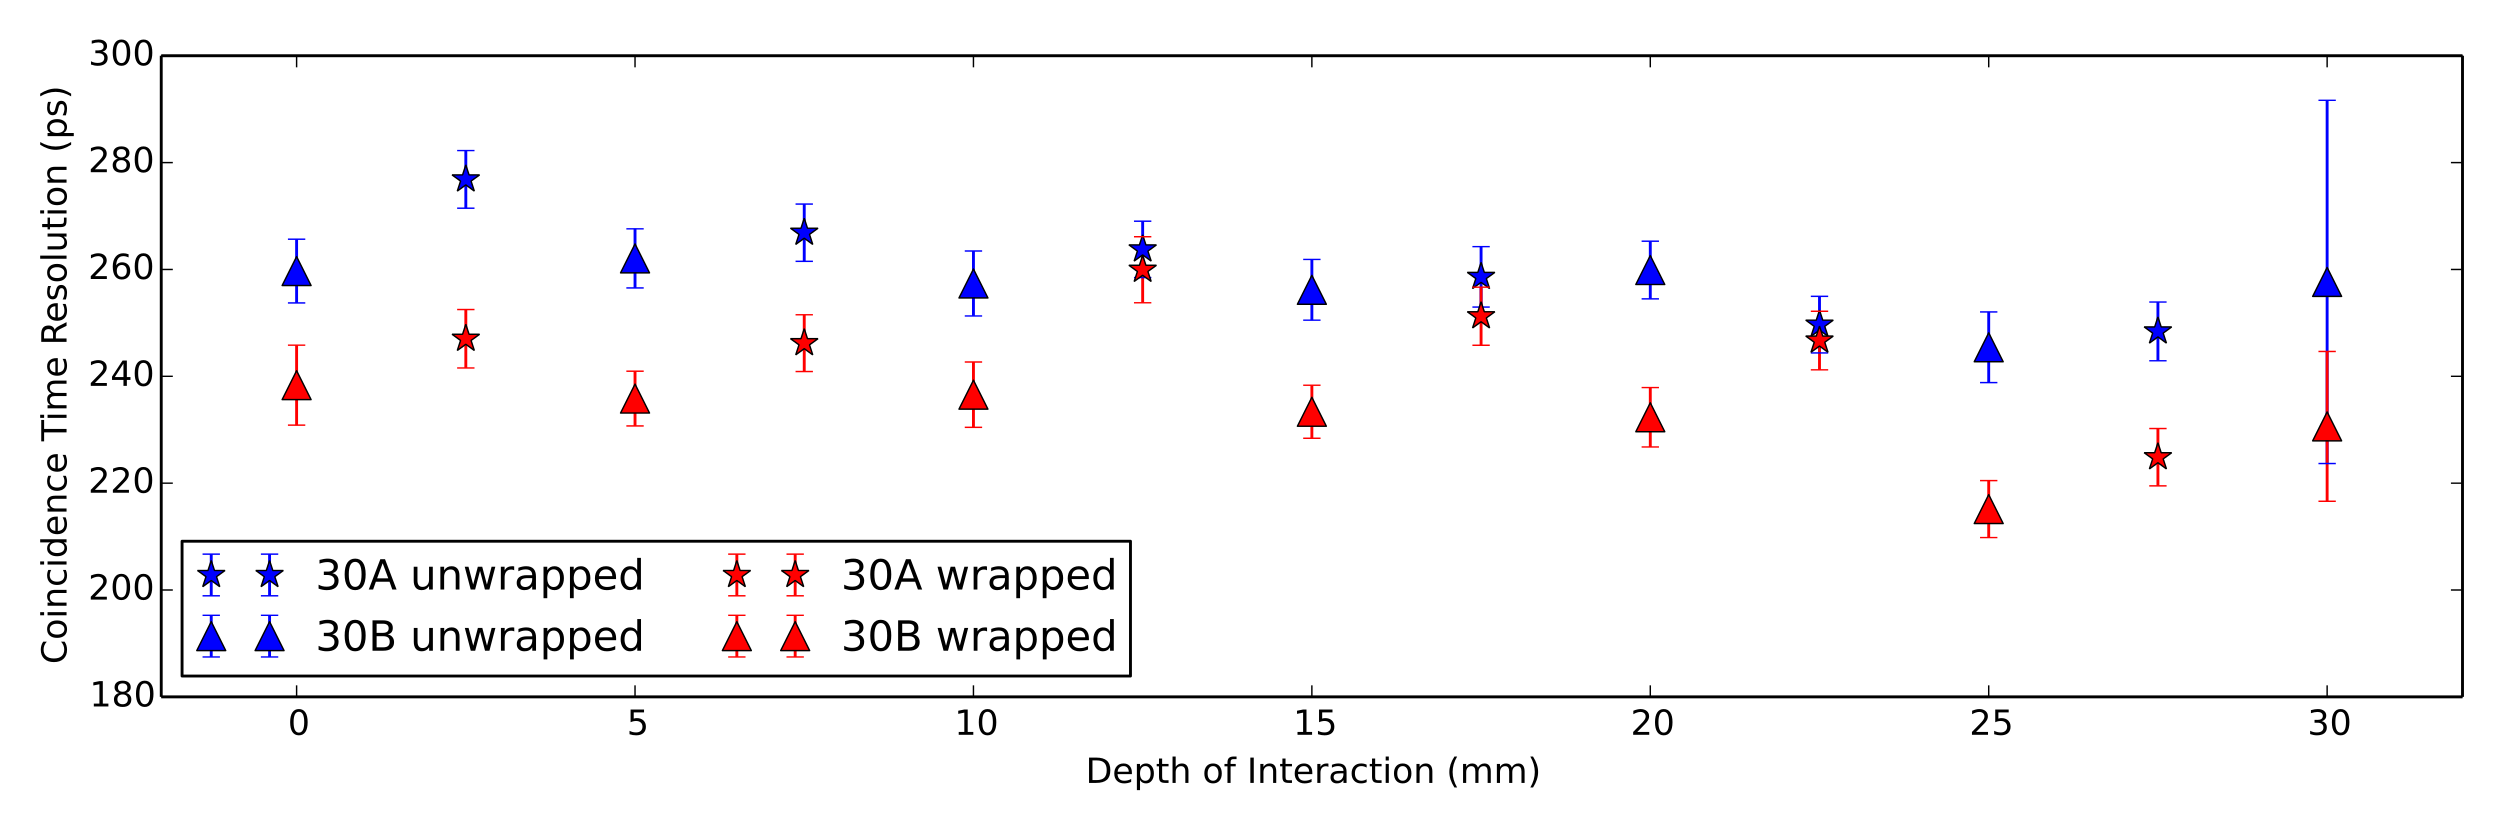 <?xml version="1.0" encoding="utf-8" standalone="no"?>
<!DOCTYPE svg PUBLIC "-//W3C//DTD SVG 1.1//EN"
  "http://www.w3.org/Graphics/SVG/1.1/DTD/svg11.dtd">
<!-- Created with matplotlib (http://matplotlib.org/) -->
<svg height="288pt" version="1.1" viewBox="0 0 864 288" width="864pt" xmlns="http://www.w3.org/2000/svg" xmlns:xlink="http://www.w3.org/1999/xlink">
 <defs>
  <style type="text/css">
*{stroke-linecap:butt;stroke-linejoin:round;}
  </style>
 </defs>
 <g id="figure_1">
  <g id="patch_1">
   <path d="
M0 288
L864 288
L864 0
L0 0
z
" style="fill:#ffffff;"/>
  </g>
  <g id="axes_1">
   <g id="patch_2">
    <path d="
M55.724 240.84
L851.04 240.84
L851.04 19.26
L55.724 19.26
z
" style="fill:#ffffff;"/>
   </g>
   <g id="LineCollection_1">
    <defs>
     <path d="
M277.945 -197.682
L277.945 -217.479" id="C0_0_200eef4241"/>
     <path d="
M745.778 -163.32
L745.778 -183.617" id="C0_1_c9885314f5"/>
     <path d="
M511.861 -181.875
L511.861 -202.765" id="C0_2_a2de6c0382"/>
     <path d="
M394.903 -192.071
L394.903 -211.56" id="C0_3_5656e956c1"/>
     <path d="
M628.819 -166.031
L628.819 -185.585" id="C0_4_35d2f69f99"/>
     <path d="
M160.986 -216.047
L160.986 -235.967" id="C0_5_ef9fb59782"/>
    </defs>
    <g clip-path="url(#pc6df0afb6d)">
     <use style="fill:none;stroke:#0000ff;" x="0.0" xlink:href="#C0_0_200eef4241" y="288.0"/>
    </g>
    <g clip-path="url(#pc6df0afb6d)">
     <use style="fill:none;stroke:#0000ff;" x="0.0" xlink:href="#C0_1_c9885314f5" y="288.0"/>
    </g>
    <g clip-path="url(#pc6df0afb6d)">
     <use style="fill:none;stroke:#0000ff;" x="0.0" xlink:href="#C0_2_a2de6c0382" y="288.0"/>
    </g>
    <g clip-path="url(#pc6df0afb6d)">
     <use style="fill:none;stroke:#0000ff;" x="0.0" xlink:href="#C0_3_5656e956c1" y="288.0"/>
    </g>
    <g clip-path="url(#pc6df0afb6d)">
     <use style="fill:none;stroke:#0000ff;" x="0.0" xlink:href="#C0_4_35d2f69f99" y="288.0"/>
    </g>
    <g clip-path="url(#pc6df0afb6d)">
     <use style="fill:none;stroke:#0000ff;" x="0.0" xlink:href="#C0_5_ef9fb59782" y="288.0"/>
    </g>
   </g>
   <g id="LineCollection_2">
    <defs>
     <path d="
M804.257 -127.8
L804.257 -253.338" id="C1_0_c6ad0c153e"/>
     <path d="
M570.34 -184.712
L570.34 -204.646" id="C1_1_b43718ae2f"/>
     <path d="
M687.298 -155.775
L687.298 -180.192" id="C1_2_3c398b0dd9"/>
     <path d="
M453.382 -177.353
L453.382 -198.34" id="C1_3_06888b94c2"/>
     <path d="
M336.424 -178.805
L336.424 -201.256" id="C1_4_50df4e2223"/>
     <path d="
M219.466 -188.485
L219.466 -208.916" id="C1_5_8adb891a56"/>
     <path d="
M102.507 -183.306
L102.507 -205.34" id="C1_6_addca795f0"/>
    </defs>
    <g clip-path="url(#pc6df0afb6d)">
     <use style="fill:none;stroke:#0000ff;" x="0.0" xlink:href="#C1_0_c6ad0c153e" y="288.0"/>
    </g>
    <g clip-path="url(#pc6df0afb6d)">
     <use style="fill:none;stroke:#0000ff;" x="0.0" xlink:href="#C1_1_b43718ae2f" y="288.0"/>
    </g>
    <g clip-path="url(#pc6df0afb6d)">
     <use style="fill:none;stroke:#0000ff;" x="0.0" xlink:href="#C1_2_3c398b0dd9" y="288.0"/>
    </g>
    <g clip-path="url(#pc6df0afb6d)">
     <use style="fill:none;stroke:#0000ff;" x="0.0" xlink:href="#C1_3_06888b94c2" y="288.0"/>
    </g>
    <g clip-path="url(#pc6df0afb6d)">
     <use style="fill:none;stroke:#0000ff;" x="0.0" xlink:href="#C1_4_50df4e2223" y="288.0"/>
    </g>
    <g clip-path="url(#pc6df0afb6d)">
     <use style="fill:none;stroke:#0000ff;" x="0.0" xlink:href="#C1_5_8adb891a56" y="288.0"/>
    </g>
    <g clip-path="url(#pc6df0afb6d)">
     <use style="fill:none;stroke:#0000ff;" x="0.0" xlink:href="#C1_6_addca795f0" y="288.0"/>
    </g>
   </g>
   <g id="LineCollection_3">
    <defs>
     <path d="
M277.945 -159.596
L277.945 -179.216" id="C2_0_fd080c4e5a"/>
     <path d="
M394.903 -183.361
L394.903 -206.18" id="C2_1_b5266117a2"/>
     <path d="
M511.861 -168.669
L511.861 -188.755" id="C2_2_57d1d52f71"/>
     <path d="
M745.778 -120.088
L745.778 -139.897" id="C2_3_ac3ef42efc"/>
     <path d="
M160.986 -160.831
L160.986 -181.022" id="C2_4_4c19c5c33e"/>
     <path d="
M628.819 -160.189
L628.819 -180.42" id="C2_5_0c73a97f1b"/>
    </defs>
    <g clip-path="url(#pc6df0afb6d)">
     <use style="fill:none;stroke:#ff0000;" x="0.0" xlink:href="#C2_0_fd080c4e5a" y="288.0"/>
    </g>
    <g clip-path="url(#pc6df0afb6d)">
     <use style="fill:none;stroke:#ff0000;" x="0.0" xlink:href="#C2_1_b5266117a2" y="288.0"/>
    </g>
    <g clip-path="url(#pc6df0afb6d)">
     <use style="fill:none;stroke:#ff0000;" x="0.0" xlink:href="#C2_2_57d1d52f71" y="288.0"/>
    </g>
    <g clip-path="url(#pc6df0afb6d)">
     <use style="fill:none;stroke:#ff0000;" x="0.0" xlink:href="#C2_3_ac3ef42efc" y="288.0"/>
    </g>
    <g clip-path="url(#pc6df0afb6d)">
     <use style="fill:none;stroke:#ff0000;" x="0.0" xlink:href="#C2_4_4c19c5c33e" y="288.0"/>
    </g>
    <g clip-path="url(#pc6df0afb6d)">
     <use style="fill:none;stroke:#ff0000;" x="0.0" xlink:href="#C2_5_0c73a97f1b" y="288.0"/>
    </g>
   </g>
   <g id="LineCollection_4">
    <defs>
     <path d="
M453.382 -136.533
L453.382 -154.863" id="C3_0_5f71d18ebd"/>
     <path d="
M219.466 -140.803
L219.466 -159.716" id="C3_1_ed2bf77135"/>
     <path d="
M804.257 -114.756
L804.257 -166.527" id="C3_2_fe6175dc84"/>
     <path d="
M687.298 -102.215
L687.298 -121.904" id="C3_3_259be7250a"/>
     <path d="
M570.34 -133.526
L570.34 -154.06" id="C3_4_ba11597122"/>
     <path d="
M102.507 -141.08
L102.507 -168.707" id="C3_5_e17dd0c08e"/>
     <path d="
M336.424 -140.317
L336.424 -162.89" id="C3_6_89a0a96a06"/>
    </defs>
    <g clip-path="url(#pc6df0afb6d)">
     <use style="fill:none;stroke:#ff0000;" x="0.0" xlink:href="#C3_0_5f71d18ebd" y="288.0"/>
    </g>
    <g clip-path="url(#pc6df0afb6d)">
     <use style="fill:none;stroke:#ff0000;" x="0.0" xlink:href="#C3_1_ed2bf77135" y="288.0"/>
    </g>
    <g clip-path="url(#pc6df0afb6d)">
     <use style="fill:none;stroke:#ff0000;" x="0.0" xlink:href="#C3_2_fe6175dc84" y="288.0"/>
    </g>
    <g clip-path="url(#pc6df0afb6d)">
     <use style="fill:none;stroke:#ff0000;" x="0.0" xlink:href="#C3_3_259be7250a" y="288.0"/>
    </g>
    <g clip-path="url(#pc6df0afb6d)">
     <use style="fill:none;stroke:#ff0000;" x="0.0" xlink:href="#C3_4_ba11597122" y="288.0"/>
    </g>
    <g clip-path="url(#pc6df0afb6d)">
     <use style="fill:none;stroke:#ff0000;" x="0.0" xlink:href="#C3_5_e17dd0c08e" y="288.0"/>
    </g>
    <g clip-path="url(#pc6df0afb6d)">
     <use style="fill:none;stroke:#ff0000;" x="0.0" xlink:href="#C3_6_89a0a96a06" y="288.0"/>
    </g>
   </g>
   <g id="line2d_1">
    <defs>
     <path d="
M3 1.83697e-16
L-3 -1.83697e-16" id="mdde457ef1d" style="stroke:#0000ff;stroke-width:0.5;"/>
    </defs>
    <g clip-path="url(#pc6df0afb6d)">
     <use style="fill:#0000ff;stroke:#0000ff;stroke-width:0.5;" x="277.945" xlink:href="#mdde457ef1d" y="90.318"/>
     <use style="fill:#0000ff;stroke:#0000ff;stroke-width:0.5;" x="745.778" xlink:href="#mdde457ef1d" y="124.68"/>
     <use style="fill:#0000ff;stroke:#0000ff;stroke-width:0.5;" x="511.861" xlink:href="#mdde457ef1d" y="106.125"/>
     <use style="fill:#0000ff;stroke:#0000ff;stroke-width:0.5;" x="394.903" xlink:href="#mdde457ef1d" y="95.929"/>
     <use style="fill:#0000ff;stroke:#0000ff;stroke-width:0.5;" x="628.819" xlink:href="#mdde457ef1d" y="121.969"/>
     <use style="fill:#0000ff;stroke:#0000ff;stroke-width:0.5;" x="160.986" xlink:href="#mdde457ef1d" y="71.953"/>
    </g>
   </g>
   <g id="line2d_2">
    <g clip-path="url(#pc6df0afb6d)">
     <use style="fill:#0000ff;stroke:#0000ff;stroke-width:0.5;" x="277.945" xlink:href="#mdde457ef1d" y="70.521"/>
     <use style="fill:#0000ff;stroke:#0000ff;stroke-width:0.5;" x="745.778" xlink:href="#mdde457ef1d" y="104.383"/>
     <use style="fill:#0000ff;stroke:#0000ff;stroke-width:0.5;" x="511.861" xlink:href="#mdde457ef1d" y="85.235"/>
     <use style="fill:#0000ff;stroke:#0000ff;stroke-width:0.5;" x="394.903" xlink:href="#mdde457ef1d" y="76.44"/>
     <use style="fill:#0000ff;stroke:#0000ff;stroke-width:0.5;" x="628.819" xlink:href="#mdde457ef1d" y="102.415"/>
     <use style="fill:#0000ff;stroke:#0000ff;stroke-width:0.5;" x="160.986" xlink:href="#mdde457ef1d" y="52.033"/>
    </g>
   </g>
   <g id="line2d_3">
    <defs>
     <path d="
M3.06162e-16 -5
L-1.123 -1.545
L-4.755 -1.545
L-1.816 0.59
L-2.939 4.045
L-3.5083e-16 1.91
L2.939 4.045
L1.816 0.59
L4.755 -1.545
L1.123 -1.545
z
" id="m2000094e96" style="stroke:#000000;stroke-linejoin:bevel;stroke-width:0.5;"/>
    </defs>
    <g clip-path="url(#pc6df0afb6d)">
     <use style="fill:#0000ff;stroke:#000000;stroke-linejoin:bevel;stroke-width:0.5;" x="277.945" xlink:href="#m2000094e96" y="80.42"/>
     <use style="fill:#0000ff;stroke:#000000;stroke-linejoin:bevel;stroke-width:0.5;" x="745.778" xlink:href="#m2000094e96" y="114.531"/>
     <use style="fill:#0000ff;stroke:#000000;stroke-linejoin:bevel;stroke-width:0.5;" x="511.861" xlink:href="#m2000094e96" y="95.68"/>
     <use style="fill:#0000ff;stroke:#000000;stroke-linejoin:bevel;stroke-width:0.5;" x="394.903" xlink:href="#m2000094e96" y="86.185"/>
     <use style="fill:#0000ff;stroke:#000000;stroke-linejoin:bevel;stroke-width:0.5;" x="628.819" xlink:href="#m2000094e96" y="112.192"/>
     <use style="fill:#0000ff;stroke:#000000;stroke-linejoin:bevel;stroke-width:0.5;" x="160.986" xlink:href="#m2000094e96" y="61.993"/>
    </g>
   </g>
   <g id="line2d_4">
    <g clip-path="url(#pc6df0afb6d)">
     <use style="fill:#0000ff;stroke:#0000ff;stroke-width:0.5;" x="804.257" xlink:href="#mdde457ef1d" y="160.2"/>
     <use style="fill:#0000ff;stroke:#0000ff;stroke-width:0.5;" x="570.34" xlink:href="#mdde457ef1d" y="103.288"/>
     <use style="fill:#0000ff;stroke:#0000ff;stroke-width:0.5;" x="687.298" xlink:href="#mdde457ef1d" y="132.225"/>
     <use style="fill:#0000ff;stroke:#0000ff;stroke-width:0.5;" x="453.382" xlink:href="#mdde457ef1d" y="110.647"/>
     <use style="fill:#0000ff;stroke:#0000ff;stroke-width:0.5;" x="336.424" xlink:href="#mdde457ef1d" y="109.195"/>
     <use style="fill:#0000ff;stroke:#0000ff;stroke-width:0.5;" x="219.466" xlink:href="#mdde457ef1d" y="99.515"/>
     <use style="fill:#0000ff;stroke:#0000ff;stroke-width:0.5;" x="102.507" xlink:href="#mdde457ef1d" y="104.694"/>
    </g>
   </g>
   <g id="line2d_5">
    <g clip-path="url(#pc6df0afb6d)">
     <use style="fill:#0000ff;stroke:#0000ff;stroke-width:0.5;" x="804.257" xlink:href="#mdde457ef1d" y="34.662"/>
     <use style="fill:#0000ff;stroke:#0000ff;stroke-width:0.5;" x="570.34" xlink:href="#mdde457ef1d" y="83.354"/>
     <use style="fill:#0000ff;stroke:#0000ff;stroke-width:0.5;" x="687.298" xlink:href="#mdde457ef1d" y="107.808"/>
     <use style="fill:#0000ff;stroke:#0000ff;stroke-width:0.5;" x="453.382" xlink:href="#mdde457ef1d" y="89.66"/>
     <use style="fill:#0000ff;stroke:#0000ff;stroke-width:0.5;" x="336.424" xlink:href="#mdde457ef1d" y="86.744"/>
     <use style="fill:#0000ff;stroke:#0000ff;stroke-width:0.5;" x="219.466" xlink:href="#mdde457ef1d" y="79.084"/>
     <use style="fill:#0000ff;stroke:#0000ff;stroke-width:0.5;" x="102.507" xlink:href="#mdde457ef1d" y="82.66"/>
    </g>
   </g>
   <g id="line2d_6">
    <defs>
     <path d="
M0 -5
L-5 5
L5 5
z
" id="m225e1ef6c6" style="stroke:#000000;stroke-linejoin:miter;stroke-width:0.5;"/>
    </defs>
    <g clip-path="url(#pc6df0afb6d)">
     <use style="fill:#0000ff;stroke:#000000;stroke-linejoin:miter;stroke-width:0.5;" x="804.257" xlink:href="#m225e1ef6c6" y="97.431"/>
     <use style="fill:#0000ff;stroke:#000000;stroke-linejoin:miter;stroke-width:0.5;" x="570.34" xlink:href="#m225e1ef6c6" y="93.321"/>
     <use style="fill:#0000ff;stroke:#000000;stroke-linejoin:miter;stroke-width:0.5;" x="687.298" xlink:href="#m225e1ef6c6" y="120.016"/>
     <use style="fill:#0000ff;stroke:#000000;stroke-linejoin:miter;stroke-width:0.5;" x="453.382" xlink:href="#m225e1ef6c6" y="100.153"/>
     <use style="fill:#0000ff;stroke:#000000;stroke-linejoin:miter;stroke-width:0.5;" x="336.424" xlink:href="#m225e1ef6c6" y="97.97"/>
     <use style="fill:#0000ff;stroke:#000000;stroke-linejoin:miter;stroke-width:0.5;" x="219.466" xlink:href="#m225e1ef6c6" y="89.3"/>
     <use style="fill:#0000ff;stroke:#000000;stroke-linejoin:miter;stroke-width:0.5;" x="102.507" xlink:href="#m225e1ef6c6" y="93.677"/>
    </g>
   </g>
   <g id="line2d_7">
    <defs>
     <path d="
M3 1.83697e-16
L-3 -1.83697e-16" id="m12d35e2592" style="stroke:#ff0000;stroke-width:0.5;"/>
    </defs>
    <g clip-path="url(#pc6df0afb6d)">
     <use style="fill:#ff0000;stroke:#ff0000;stroke-width:0.5;" x="277.945" xlink:href="#m12d35e2592" y="128.404"/>
     <use style="fill:#ff0000;stroke:#ff0000;stroke-width:0.5;" x="394.903" xlink:href="#m12d35e2592" y="104.639"/>
     <use style="fill:#ff0000;stroke:#ff0000;stroke-width:0.5;" x="511.861" xlink:href="#m12d35e2592" y="119.331"/>
     <use style="fill:#ff0000;stroke:#ff0000;stroke-width:0.5;" x="745.778" xlink:href="#m12d35e2592" y="167.912"/>
     <use style="fill:#ff0000;stroke:#ff0000;stroke-width:0.5;" x="160.986" xlink:href="#m12d35e2592" y="127.169"/>
     <use style="fill:#ff0000;stroke:#ff0000;stroke-width:0.5;" x="628.819" xlink:href="#m12d35e2592" y="127.811"/>
    </g>
   </g>
   <g id="line2d_8">
    <g clip-path="url(#pc6df0afb6d)">
     <use style="fill:#ff0000;stroke:#ff0000;stroke-width:0.5;" x="277.945" xlink:href="#m12d35e2592" y="108.784"/>
     <use style="fill:#ff0000;stroke:#ff0000;stroke-width:0.5;" x="394.903" xlink:href="#m12d35e2592" y="81.82"/>
     <use style="fill:#ff0000;stroke:#ff0000;stroke-width:0.5;" x="511.861" xlink:href="#m12d35e2592" y="99.245"/>
     <use style="fill:#ff0000;stroke:#ff0000;stroke-width:0.5;" x="745.778" xlink:href="#m12d35e2592" y="148.103"/>
     <use style="fill:#ff0000;stroke:#ff0000;stroke-width:0.5;" x="160.986" xlink:href="#m12d35e2592" y="106.978"/>
     <use style="fill:#ff0000;stroke:#ff0000;stroke-width:0.5;" x="628.819" xlink:href="#m12d35e2592" y="107.58"/>
    </g>
   </g>
   <g id="line2d_9">
    <defs>
     <path d="
M3.06162e-16 -5
L-1.123 -1.545
L-4.755 -1.545
L-1.816 0.59
L-2.939 4.045
L-3.5083e-16 1.91
L2.939 4.045
L1.816 0.59
L4.755 -1.545
L1.123 -1.545
z
" id="m46c0476064" style="stroke:#000000;stroke-linejoin:bevel;stroke-width:0.5;"/>
    </defs>
    <g clip-path="url(#pc6df0afb6d)">
     <use style="fill:#ff0000;stroke:#000000;stroke-linejoin:bevel;stroke-width:0.5;" x="277.945" xlink:href="#m46c0476064" y="118.594"/>
     <use style="fill:#ff0000;stroke:#000000;stroke-linejoin:bevel;stroke-width:0.5;" x="394.903" xlink:href="#m46c0476064" y="93.229"/>
     <use style="fill:#ff0000;stroke:#000000;stroke-linejoin:bevel;stroke-width:0.5;" x="511.861" xlink:href="#m46c0476064" y="109.288"/>
     <use style="fill:#ff0000;stroke:#000000;stroke-linejoin:bevel;stroke-width:0.5;" x="745.778" xlink:href="#m46c0476064" y="158.008"/>
     <use style="fill:#ff0000;stroke:#000000;stroke-linejoin:bevel;stroke-width:0.5;" x="160.986" xlink:href="#m46c0476064" y="117.074"/>
     <use style="fill:#ff0000;stroke:#000000;stroke-linejoin:bevel;stroke-width:0.5;" x="628.819" xlink:href="#m46c0476064" y="117.695"/>
    </g>
   </g>
   <g id="line2d_10">
    <g clip-path="url(#pc6df0afb6d)">
     <use style="fill:#ff0000;stroke:#ff0000;stroke-width:0.5;" x="453.382" xlink:href="#m12d35e2592" y="151.467"/>
     <use style="fill:#ff0000;stroke:#ff0000;stroke-width:0.5;" x="219.466" xlink:href="#m12d35e2592" y="147.197"/>
     <use style="fill:#ff0000;stroke:#ff0000;stroke-width:0.5;" x="804.257" xlink:href="#m12d35e2592" y="173.244"/>
     <use style="fill:#ff0000;stroke:#ff0000;stroke-width:0.5;" x="687.298" xlink:href="#m12d35e2592" y="185.785"/>
     <use style="fill:#ff0000;stroke:#ff0000;stroke-width:0.5;" x="570.34" xlink:href="#m12d35e2592" y="154.474"/>
     <use style="fill:#ff0000;stroke:#ff0000;stroke-width:0.5;" x="102.507" xlink:href="#m12d35e2592" y="146.92"/>
     <use style="fill:#ff0000;stroke:#ff0000;stroke-width:0.5;" x="336.424" xlink:href="#m12d35e2592" y="147.683"/>
    </g>
   </g>
   <g id="line2d_11">
    <g clip-path="url(#pc6df0afb6d)">
     <use style="fill:#ff0000;stroke:#ff0000;stroke-width:0.5;" x="453.382" xlink:href="#m12d35e2592" y="133.137"/>
     <use style="fill:#ff0000;stroke:#ff0000;stroke-width:0.5;" x="219.466" xlink:href="#m12d35e2592" y="128.284"/>
     <use style="fill:#ff0000;stroke:#ff0000;stroke-width:0.5;" x="804.257" xlink:href="#m12d35e2592" y="121.473"/>
     <use style="fill:#ff0000;stroke:#ff0000;stroke-width:0.5;" x="687.298" xlink:href="#m12d35e2592" y="166.096"/>
     <use style="fill:#ff0000;stroke:#ff0000;stroke-width:0.5;" x="570.34" xlink:href="#m12d35e2592" y="133.94"/>
     <use style="fill:#ff0000;stroke:#ff0000;stroke-width:0.5;" x="102.507" xlink:href="#m12d35e2592" y="119.293"/>
     <use style="fill:#ff0000;stroke:#ff0000;stroke-width:0.5;" x="336.424" xlink:href="#m12d35e2592" y="125.11"/>
    </g>
   </g>
   <g id="line2d_12">
    <defs>
     <path d="
M0 -5
L-5 5
L5 5
z
" id="m9dfe19d8d5" style="stroke:#000000;stroke-linejoin:miter;stroke-width:0.5;"/>
    </defs>
    <g clip-path="url(#pc6df0afb6d)">
     <use style="fill:#ff0000;stroke:#000000;stroke-linejoin:miter;stroke-width:0.5;" x="453.382" xlink:href="#m9dfe19d8d5" y="142.302"/>
     <use style="fill:#ff0000;stroke:#000000;stroke-linejoin:miter;stroke-width:0.5;" x="219.466" xlink:href="#m9dfe19d8d5" y="137.741"/>
     <use style="fill:#ff0000;stroke:#000000;stroke-linejoin:miter;stroke-width:0.5;" x="804.257" xlink:href="#m9dfe19d8d5" y="147.358"/>
     <use style="fill:#ff0000;stroke:#000000;stroke-linejoin:miter;stroke-width:0.5;" x="687.298" xlink:href="#m9dfe19d8d5" y="175.94"/>
     <use style="fill:#ff0000;stroke:#000000;stroke-linejoin:miter;stroke-width:0.5;" x="570.34" xlink:href="#m9dfe19d8d5" y="144.207"/>
     <use style="fill:#ff0000;stroke:#000000;stroke-linejoin:miter;stroke-width:0.5;" x="102.507" xlink:href="#m9dfe19d8d5" y="133.107"/>
     <use style="fill:#ff0000;stroke:#000000;stroke-linejoin:miter;stroke-width:0.5;" x="336.424" xlink:href="#m9dfe19d8d5" y="136.396"/>
    </g>
   </g>
   <g id="matplotlib.axis_1">
    <g id="xtick_1">
     <g id="line2d_13">
      <defs>
       <path d="
M0 0
L0 -4" id="m93b0483c22" style="stroke:#000000;stroke-width:0.5;"/>
      </defs>
      <g>
       <use style="stroke:#000000;stroke-width:0.5;" x="102.507" xlink:href="#m93b0483c22" y="240.84"/>
      </g>
     </g>
     <g id="line2d_14">
      <defs>
       <path d="
M0 0
L0 4" id="m741efc42ff" style="stroke:#000000;stroke-width:0.5;"/>
      </defs>
      <g>
       <use style="stroke:#000000;stroke-width:0.5;" x="102.507" xlink:href="#m741efc42ff" y="19.26"/>
      </g>
     </g>
     <g id="text_1">
      <!-- 0 -->
      <defs>
       <path d="
M31.781 66.406
Q24.172 66.406 20.328 58.906
Q16.5 51.422 16.5 36.375
Q16.5 21.391 20.328 13.891
Q24.172 6.391 31.781 6.391
Q39.453 6.391 43.281 13.891
Q47.125 21.391 47.125 36.375
Q47.125 51.422 43.281 58.906
Q39.453 66.406 31.781 66.406
M31.781 74.219
Q44.047 74.219 50.516 64.516
Q56.984 54.828 56.984 36.375
Q56.984 17.969 50.516 8.266
Q44.047 -1.422 31.781 -1.422
Q19.531 -1.422 13.062 8.266
Q6.594 17.969 6.594 36.375
Q6.594 54.828 13.062 64.516
Q19.531 74.219 31.781 74.219" id="DejaVuSans-30"/>
      </defs>
      <g transform="translate(99.484 253.958)scale(0.12 -0.12)">
       <use xlink:href="#DejaVuSans-30"/>
      </g>
     </g>
    </g>
    <g id="xtick_2">
     <g id="line2d_15">
      <g>
       <use style="stroke:#000000;stroke-width:0.5;" x="219.466" xlink:href="#m93b0483c22" y="240.84"/>
      </g>
     </g>
     <g id="line2d_16">
      <g>
       <use style="stroke:#000000;stroke-width:0.5;" x="219.466" xlink:href="#m741efc42ff" y="19.26"/>
      </g>
     </g>
     <g id="text_2">
      <!-- 5 -->
      <defs>
       <path d="
M10.797 72.906
L49.516 72.906
L49.516 64.594
L19.828 64.594
L19.828 46.734
Q21.969 47.469 24.109 47.828
Q26.266 48.188 28.422 48.188
Q40.625 48.188 47.75 41.5
Q54.891 34.812 54.891 23.391
Q54.891 11.625 47.562 5.094
Q40.234 -1.422 26.906 -1.422
Q22.312 -1.422 17.547 -0.641
Q12.797 0.141 7.719 1.703
L7.719 11.625
Q12.109 9.234 16.797 8.062
Q21.484 6.891 26.703 6.891
Q35.156 6.891 40.078 11.328
Q45.016 15.766 45.016 23.391
Q45.016 31 40.078 35.438
Q35.156 39.891 26.703 39.891
Q22.75 39.891 18.812 39.016
Q14.891 38.141 10.797 36.281
z
" id="DejaVuSans-35"/>
      </defs>
      <g transform="translate(216.635 253.958)scale(0.12 -0.12)">
       <use xlink:href="#DejaVuSans-35"/>
      </g>
     </g>
    </g>
    <g id="xtick_3">
     <g id="line2d_17">
      <g>
       <use style="stroke:#000000;stroke-width:0.5;" x="336.424" xlink:href="#m93b0483c22" y="240.84"/>
      </g>
     </g>
     <g id="line2d_18">
      <g>
       <use style="stroke:#000000;stroke-width:0.5;" x="336.424" xlink:href="#m741efc42ff" y="19.26"/>
      </g>
     </g>
     <g id="text_3">
      <!-- 10 -->
      <defs>
       <path d="
M12.406 8.297
L28.516 8.297
L28.516 63.922
L10.984 60.406
L10.984 69.391
L28.422 72.906
L38.281 72.906
L38.281 8.297
L54.391 8.297
L54.391 0
L12.406 0
z
" id="DejaVuSans-31"/>
      </defs>
      <g transform="translate(329.846 253.958)scale(0.12 -0.12)">
       <use xlink:href="#DejaVuSans-31"/>
       <use x="63.623" xlink:href="#DejaVuSans-30"/>
      </g>
     </g>
    </g>
    <g id="xtick_4">
     <g id="line2d_19">
      <g>
       <use style="stroke:#000000;stroke-width:0.5;" x="453.382" xlink:href="#m93b0483c22" y="240.84"/>
      </g>
     </g>
     <g id="line2d_20">
      <g>
       <use style="stroke:#000000;stroke-width:0.5;" x="453.382" xlink:href="#m741efc42ff" y="19.26"/>
      </g>
     </g>
     <g id="text_4">
      <!-- 15 -->
      <g transform="translate(446.93 253.958)scale(0.12 -0.12)">
       <use xlink:href="#DejaVuSans-31"/>
       <use x="63.623" xlink:href="#DejaVuSans-35"/>
      </g>
     </g>
    </g>
    <g id="xtick_5">
     <g id="line2d_21">
      <g>
       <use style="stroke:#000000;stroke-width:0.5;" x="570.34" xlink:href="#m93b0483c22" y="240.84"/>
      </g>
     </g>
     <g id="line2d_22">
      <g>
       <use style="stroke:#000000;stroke-width:0.5;" x="570.34" xlink:href="#m741efc42ff" y="19.26"/>
      </g>
     </g>
     <g id="text_5">
      <!-- 20 -->
      <defs>
       <path d="
M19.188 8.297
L53.609 8.297
L53.609 0
L7.328 0
L7.328 8.297
Q12.938 14.109 22.625 23.891
Q32.328 33.688 34.812 36.531
Q39.547 41.844 41.422 45.531
Q43.312 49.219 43.312 52.781
Q43.312 58.594 39.234 62.25
Q35.156 65.922 28.609 65.922
Q23.969 65.922 18.812 64.312
Q13.672 62.703 7.812 59.422
L7.812 69.391
Q13.766 71.781 18.938 73
Q24.125 74.219 28.422 74.219
Q39.75 74.219 46.484 68.547
Q53.219 62.891 53.219 53.422
Q53.219 48.922 51.531 44.891
Q49.859 40.875 45.406 35.406
Q44.188 33.984 37.641 27.219
Q31.109 20.453 19.188 8.297" id="DejaVuSans-32"/>
      </defs>
      <g transform="translate(563.543 253.958)scale(0.12 -0.12)">
       <use xlink:href="#DejaVuSans-32"/>
       <use x="63.623" xlink:href="#DejaVuSans-30"/>
      </g>
     </g>
    </g>
    <g id="xtick_6">
     <g id="line2d_23">
      <g>
       <use style="stroke:#000000;stroke-width:0.5;" x="687.298" xlink:href="#m93b0483c22" y="240.84"/>
      </g>
     </g>
     <g id="line2d_24">
      <g>
       <use style="stroke:#000000;stroke-width:0.5;" x="687.298" xlink:href="#m741efc42ff" y="19.26"/>
      </g>
     </g>
     <g id="text_6">
      <!-- 25 -->
      <g transform="translate(680.627 253.958)scale(0.12 -0.12)">
       <use xlink:href="#DejaVuSans-32"/>
       <use x="63.623" xlink:href="#DejaVuSans-35"/>
      </g>
     </g>
    </g>
    <g id="xtick_7">
     <g id="line2d_25">
      <g>
       <use style="stroke:#000000;stroke-width:0.5;" x="804.257" xlink:href="#m93b0483c22" y="240.84"/>
      </g>
     </g>
     <g id="line2d_26">
      <g>
       <use style="stroke:#000000;stroke-width:0.5;" x="804.257" xlink:href="#m741efc42ff" y="19.26"/>
      </g>
     </g>
     <g id="text_7">
      <!-- 30 -->
      <defs>
       <path d="
M40.578 39.312
Q47.656 37.797 51.625 33
Q55.609 28.219 55.609 21.188
Q55.609 10.406 48.188 4.484
Q40.766 -1.422 27.094 -1.422
Q22.516 -1.422 17.656 -0.516
Q12.797 0.391 7.625 2.203
L7.625 11.719
Q11.719 9.328 16.594 8.109
Q21.484 6.891 26.812 6.891
Q36.078 6.891 40.938 10.547
Q45.797 14.203 45.797 21.188
Q45.797 27.641 41.281 31.266
Q36.766 34.906 28.719 34.906
L20.219 34.906
L20.219 43.016
L29.109 43.016
Q36.375 43.016 40.234 45.922
Q44.094 48.828 44.094 54.297
Q44.094 59.906 40.109 62.906
Q36.141 65.922 28.719 65.922
Q24.656 65.922 20.016 65.031
Q15.375 64.156 9.812 62.312
L9.812 71.094
Q15.438 72.656 20.344 73.438
Q25.25 74.219 29.594 74.219
Q40.828 74.219 47.359 69.109
Q53.906 64.016 53.906 55.328
Q53.906 49.266 50.438 45.094
Q46.969 40.922 40.578 39.312" id="DejaVuSans-33"/>
      </defs>
      <g transform="translate(797.478 253.958)scale(0.12 -0.12)">
       <use xlink:href="#DejaVuSans-33"/>
       <use x="63.623" xlink:href="#DejaVuSans-30"/>
      </g>
     </g>
    </g>
    <g id="text_8">
     <!-- Depth of Interaction (mm) -->
     <defs>
      <path d="
M8.016 75.875
L15.828 75.875
Q23.141 64.359 26.781 53.312
Q30.422 42.281 30.422 31.391
Q30.422 20.453 26.781 9.375
Q23.141 -1.703 15.828 -13.188
L8.016 -13.188
Q14.5 -2 17.703 9.062
Q20.906 20.125 20.906 31.391
Q20.906 42.672 17.703 53.656
Q14.5 64.656 8.016 75.875" id="DejaVuSans-29"/>
      <path d="
M30.609 48.391
Q23.391 48.391 19.188 42.75
Q14.984 37.109 14.984 27.297
Q14.984 17.484 19.156 11.844
Q23.344 6.203 30.609 6.203
Q37.797 6.203 41.984 11.859
Q46.188 17.531 46.188 27.297
Q46.188 37.016 41.984 42.703
Q37.797 48.391 30.609 48.391
M30.609 56
Q42.328 56 49.016 48.375
Q55.719 40.766 55.719 27.297
Q55.719 13.875 49.016 6.219
Q42.328 -1.422 30.609 -1.422
Q18.844 -1.422 12.172 6.219
Q5.516 13.875 5.516 27.297
Q5.516 40.766 12.172 48.375
Q18.844 56 30.609 56" id="DejaVuSans-6f"/>
      <path d="
M52 44.188
Q55.375 50.25 60.062 53.125
Q64.75 56 71.094 56
Q79.641 56 84.281 50.016
Q88.922 44.047 88.922 33.016
L88.922 0
L79.891 0
L79.891 32.719
Q79.891 40.578 77.094 44.375
Q74.312 48.188 68.609 48.188
Q61.625 48.188 57.562 43.547
Q53.516 38.922 53.516 30.906
L53.516 0
L44.484 0
L44.484 32.719
Q44.484 40.625 41.703 44.406
Q38.922 48.188 33.109 48.188
Q26.219 48.188 22.156 43.531
Q18.109 38.875 18.109 30.906
L18.109 0
L9.078 0
L9.078 54.688
L18.109 54.688
L18.109 46.188
Q21.188 51.219 25.484 53.609
Q29.781 56 35.688 56
Q41.656 56 45.828 52.969
Q50 49.953 52 44.188" id="DejaVuSans-6d"/>
      <path d="
M54.891 33.016
L54.891 0
L45.906 0
L45.906 32.719
Q45.906 40.484 42.875 44.328
Q39.844 48.188 33.797 48.188
Q26.516 48.188 22.312 43.547
Q18.109 38.922 18.109 30.906
L18.109 0
L9.078 0
L9.078 54.688
L18.109 54.688
L18.109 46.188
Q21.344 51.125 25.703 53.562
Q30.078 56 35.797 56
Q45.219 56 50.047 50.172
Q54.891 44.344 54.891 33.016" id="DejaVuSans-6e"/>
      <path d="
M34.281 27.484
Q23.391 27.484 19.188 25
Q14.984 22.516 14.984 16.5
Q14.984 11.719 18.141 8.906
Q21.297 6.109 26.703 6.109
Q34.188 6.109 38.703 11.406
Q43.219 16.703 43.219 25.484
L43.219 27.484
z

M52.203 31.203
L52.203 0
L43.219 0
L43.219 8.297
Q40.141 3.328 35.547 0.953
Q30.953 -1.422 24.312 -1.422
Q15.922 -1.422 10.953 3.297
Q6 8.016 6 15.922
Q6 25.141 12.172 29.828
Q18.359 34.516 30.609 34.516
L43.219 34.516
L43.219 35.406
Q43.219 41.609 39.141 45
Q35.062 48.391 27.688 48.391
Q23 48.391 18.547 47.266
Q14.109 46.141 10.016 43.891
L10.016 52.203
Q14.938 54.109 19.578 55.047
Q24.219 56 28.609 56
Q40.484 56 46.344 49.844
Q52.203 43.703 52.203 31.203" id="DejaVuSans-61"/>
      <path d="
M9.812 72.906
L19.672 72.906
L19.672 0
L9.812 0
z
" id="DejaVuSans-49"/>
      <path d="
M19.672 64.797
L19.672 8.109
L31.594 8.109
Q46.688 8.109 53.688 14.938
Q60.688 21.781 60.688 36.531
Q60.688 51.172 53.688 57.984
Q46.688 64.797 31.594 64.797
z

M9.812 72.906
L30.078 72.906
Q51.266 72.906 61.172 64.094
Q71.094 55.281 71.094 36.531
Q71.094 17.672 61.125 8.828
Q51.172 0 30.078 0
L9.812 0
z
" id="DejaVuSans-44"/>
      <path d="
M48.781 52.594
L48.781 44.188
Q44.969 46.297 41.141 47.344
Q37.312 48.391 33.406 48.391
Q24.656 48.391 19.812 42.844
Q14.984 37.312 14.984 27.297
Q14.984 17.281 19.812 11.734
Q24.656 6.203 33.406 6.203
Q37.312 6.203 41.141 7.25
Q44.969 8.297 48.781 10.406
L48.781 2.094
Q45.016 0.344 40.984 -0.531
Q36.969 -1.422 32.422 -1.422
Q20.062 -1.422 12.781 6.344
Q5.516 14.109 5.516 27.297
Q5.516 40.672 12.859 48.328
Q20.219 56 33.016 56
Q37.156 56 41.109 55.141
Q45.062 54.297 48.781 52.594" id="DejaVuSans-63"/>
      <path id="DejaVuSans-20"/>
      <path d="
M54.891 33.016
L54.891 0
L45.906 0
L45.906 32.719
Q45.906 40.484 42.875 44.328
Q39.844 48.188 33.797 48.188
Q26.516 48.188 22.312 43.547
Q18.109 38.922 18.109 30.906
L18.109 0
L9.078 0
L9.078 75.984
L18.109 75.984
L18.109 46.188
Q21.344 51.125 25.703 53.562
Q30.078 56 35.797 56
Q45.219 56 50.047 50.172
Q54.891 44.344 54.891 33.016" id="DejaVuSans-68"/>
      <path d="
M9.422 54.688
L18.406 54.688
L18.406 0
L9.422 0
z

M9.422 75.984
L18.406 75.984
L18.406 64.594
L9.422 64.594
z
" id="DejaVuSans-69"/>
      <path d="
M37.109 75.984
L37.109 68.5
L28.516 68.5
Q23.688 68.5 21.797 66.547
Q19.922 64.594 19.922 59.516
L19.922 54.688
L34.719 54.688
L34.719 47.703
L19.922 47.703
L19.922 0
L10.891 0
L10.891 47.703
L2.297 47.703
L2.297 54.688
L10.891 54.688
L10.891 58.5
Q10.891 67.625 15.141 71.797
Q19.391 75.984 28.609 75.984
z
" id="DejaVuSans-66"/>
      <path d="
M18.312 70.219
L18.312 54.688
L36.812 54.688
L36.812 47.703
L18.312 47.703
L18.312 18.016
Q18.312 11.328 20.141 9.422
Q21.969 7.516 27.594 7.516
L36.812 7.516
L36.812 0
L27.594 0
Q17.188 0 13.234 3.875
Q9.281 7.766 9.281 18.016
L9.281 47.703
L2.688 47.703
L2.688 54.688
L9.281 54.688
L9.281 70.219
z
" id="DejaVuSans-74"/>
      <path d="
M31 75.875
Q24.469 64.656 21.281 53.656
Q18.109 42.672 18.109 31.391
Q18.109 20.125 21.312 9.062
Q24.516 -2 31 -13.188
L23.188 -13.188
Q15.875 -1.703 12.234 9.375
Q8.594 20.453 8.594 31.391
Q8.594 42.281 12.203 53.312
Q15.828 64.359 23.188 75.875
z
" id="DejaVuSans-28"/>
      <path d="
M56.203 29.594
L56.203 25.203
L14.891 25.203
Q15.484 15.922 20.484 11.062
Q25.484 6.203 34.422 6.203
Q39.594 6.203 44.453 7.469
Q49.312 8.734 54.109 11.281
L54.109 2.781
Q49.266 0.734 44.188 -0.344
Q39.109 -1.422 33.891 -1.422
Q20.797 -1.422 13.156 6.188
Q5.516 13.812 5.516 26.812
Q5.516 40.234 12.766 48.109
Q20.016 56 32.328 56
Q43.359 56 49.781 48.891
Q56.203 41.797 56.203 29.594
M47.219 32.234
Q47.125 39.594 43.094 43.984
Q39.062 48.391 32.422 48.391
Q24.906 48.391 20.391 44.141
Q15.875 39.891 15.188 32.172
z
" id="DejaVuSans-65"/>
      <path d="
M18.109 8.203
L18.109 -20.797
L9.078 -20.797
L9.078 54.688
L18.109 54.688
L18.109 46.391
Q20.953 51.266 25.266 53.625
Q29.594 56 35.594 56
Q45.562 56 51.781 48.094
Q58.016 40.188 58.016 27.297
Q58.016 14.406 51.781 6.484
Q45.562 -1.422 35.594 -1.422
Q29.594 -1.422 25.266 0.953
Q20.953 3.328 18.109 8.203
M48.688 27.297
Q48.688 37.203 44.609 42.844
Q40.531 48.484 33.406 48.484
Q26.266 48.484 22.188 42.844
Q18.109 37.203 18.109 27.297
Q18.109 17.391 22.188 11.75
Q26.266 6.109 33.406 6.109
Q40.531 6.109 44.609 11.75
Q48.688 17.391 48.688 27.297" id="DejaVuSans-70"/>
      <path d="
M41.109 46.297
Q39.594 47.172 37.812 47.578
Q36.031 48 33.891 48
Q26.266 48 22.188 43.047
Q18.109 38.094 18.109 28.812
L18.109 0
L9.078 0
L9.078 54.688
L18.109 54.688
L18.109 46.188
Q20.953 51.172 25.484 53.578
Q30.031 56 36.531 56
Q37.453 56 38.578 55.875
Q39.703 55.766 41.062 55.516
z
" id="DejaVuSans-72"/>
     </defs>
     <g transform="translate(375.195 270.572)scale(0.12 -0.12)">
      <use xlink:href="#DejaVuSans-44"/>
      <use x="77.002" xlink:href="#DejaVuSans-65"/>
      <use x="138.525" xlink:href="#DejaVuSans-70"/>
      <use x="202.002" xlink:href="#DejaVuSans-74"/>
      <use x="241.211" xlink:href="#DejaVuSans-68"/>
      <use x="304.59" xlink:href="#DejaVuSans-20"/>
      <use x="336.377" xlink:href="#DejaVuSans-6f"/>
      <use x="397.559" xlink:href="#DejaVuSans-66"/>
      <use x="432.764" xlink:href="#DejaVuSans-20"/>
      <use x="464.551" xlink:href="#DejaVuSans-49"/>
      <use x="494.043" xlink:href="#DejaVuSans-6e"/>
      <use x="557.422" xlink:href="#DejaVuSans-74"/>
      <use x="596.631" xlink:href="#DejaVuSans-65"/>
      <use x="658.154" xlink:href="#DejaVuSans-72"/>
      <use x="699.268" xlink:href="#DejaVuSans-61"/>
      <use x="760.547" xlink:href="#DejaVuSans-63"/>
      <use x="815.527" xlink:href="#DejaVuSans-74"/>
      <use x="854.736" xlink:href="#DejaVuSans-69"/>
      <use x="882.52" xlink:href="#DejaVuSans-6f"/>
      <use x="943.701" xlink:href="#DejaVuSans-6e"/>
      <use x="1007.08" xlink:href="#DejaVuSans-20"/>
      <use x="1038.867" xlink:href="#DejaVuSans-28"/>
      <use x="1077.881" xlink:href="#DejaVuSans-6d"/>
      <use x="1175.293" xlink:href="#DejaVuSans-6d"/>
      <use x="1272.705" xlink:href="#DejaVuSans-29"/>
     </g>
    </g>
   </g>
   <g id="matplotlib.axis_2">
    <g id="ytick_1">
     <g id="line2d_27">
      <defs>
       <path d="
M0 0
L4 0" id="m728421d6d4" style="stroke:#000000;stroke-width:0.5;"/>
      </defs>
      <g>
       <use style="stroke:#000000;stroke-width:0.5;" x="55.724" xlink:href="#m728421d6d4" y="240.84"/>
      </g>
     </g>
     <g id="line2d_28">
      <defs>
       <path d="
M0 0
L-4 0" id="mcb0005524f" style="stroke:#000000;stroke-width:0.5;"/>
      </defs>
      <g>
       <use style="stroke:#000000;stroke-width:0.5;" x="851.04" xlink:href="#mcb0005524f" y="240.84"/>
      </g>
     </g>
     <g id="text_9">
      <!-- 180 -->
      <defs>
       <path d="
M31.781 34.625
Q24.75 34.625 20.719 30.859
Q16.703 27.094 16.703 20.516
Q16.703 13.922 20.719 10.156
Q24.75 6.391 31.781 6.391
Q38.812 6.391 42.859 10.172
Q46.922 13.969 46.922 20.516
Q46.922 27.094 42.891 30.859
Q38.875 34.625 31.781 34.625
M21.922 38.812
Q15.578 40.375 12.031 44.719
Q8.5 49.078 8.5 55.328
Q8.5 64.062 14.719 69.141
Q20.953 74.219 31.781 74.219
Q42.672 74.219 48.875 69.141
Q55.078 64.062 55.078 55.328
Q55.078 49.078 51.531 44.719
Q48 40.375 41.703 38.812
Q48.828 37.156 52.797 32.312
Q56.781 27.484 56.781 20.516
Q56.781 9.906 50.312 4.234
Q43.844 -1.422 31.781 -1.422
Q19.734 -1.422 13.25 4.234
Q6.781 9.906 6.781 20.516
Q6.781 27.484 10.781 32.312
Q14.797 37.156 21.922 38.812
M18.312 54.391
Q18.312 48.734 21.844 45.562
Q25.391 42.391 31.781 42.391
Q38.141 42.391 41.719 45.562
Q45.312 48.734 45.312 54.391
Q45.312 60.062 41.719 63.234
Q38.141 66.406 31.781 66.406
Q25.391 66.406 21.844 63.234
Q18.312 60.062 18.312 54.391" id="DejaVuSans-38"/>
      </defs>
      <g transform="translate(30.934 244.151)scale(0.12 -0.12)">
       <use xlink:href="#DejaVuSans-31"/>
       <use x="63.623" xlink:href="#DejaVuSans-38"/>
       <use x="127.246" xlink:href="#DejaVuSans-30"/>
      </g>
     </g>
    </g>
    <g id="ytick_2">
     <g id="line2d_29">
      <g>
       <use style="stroke:#000000;stroke-width:0.5;" x="55.724" xlink:href="#m728421d6d4" y="203.91"/>
      </g>
     </g>
     <g id="line2d_30">
      <g>
       <use style="stroke:#000000;stroke-width:0.5;" x="851.04" xlink:href="#mcb0005524f" y="203.91"/>
      </g>
     </g>
     <g id="text_10">
      <!-- 200 -->
      <g transform="translate(30.495 207.221)scale(0.12 -0.12)">
       <use xlink:href="#DejaVuSans-32"/>
       <use x="63.623" xlink:href="#DejaVuSans-30"/>
       <use x="127.246" xlink:href="#DejaVuSans-30"/>
      </g>
     </g>
    </g>
    <g id="ytick_3">
     <g id="line2d_31">
      <g>
       <use style="stroke:#000000;stroke-width:0.5;" x="55.724" xlink:href="#m728421d6d4" y="166.98"/>
      </g>
     </g>
     <g id="line2d_32">
      <g>
       <use style="stroke:#000000;stroke-width:0.5;" x="851.04" xlink:href="#mcb0005524f" y="166.98"/>
      </g>
     </g>
     <g id="text_11">
      <!-- 220 -->
      <g transform="translate(30.495 170.291)scale(0.12 -0.12)">
       <use xlink:href="#DejaVuSans-32"/>
       <use x="63.623" xlink:href="#DejaVuSans-32"/>
       <use x="127.246" xlink:href="#DejaVuSans-30"/>
      </g>
     </g>
    </g>
    <g id="ytick_4">
     <g id="line2d_33">
      <g>
       <use style="stroke:#000000;stroke-width:0.5;" x="55.724" xlink:href="#m728421d6d4" y="130.05"/>
      </g>
     </g>
     <g id="line2d_34">
      <g>
       <use style="stroke:#000000;stroke-width:0.5;" x="851.04" xlink:href="#mcb0005524f" y="130.05"/>
      </g>
     </g>
     <g id="text_12">
      <!-- 240 -->
      <defs>
       <path d="
M37.797 64.312
L12.891 25.391
L37.797 25.391
z

M35.203 72.906
L47.609 72.906
L47.609 25.391
L58.016 25.391
L58.016 17.188
L47.609 17.188
L47.609 0
L37.797 0
L37.797 17.188
L4.891 17.188
L4.891 26.703
z
" id="DejaVuSans-34"/>
      </defs>
      <g transform="translate(30.495 133.361)scale(0.12 -0.12)">
       <use xlink:href="#DejaVuSans-32"/>
       <use x="63.623" xlink:href="#DejaVuSans-34"/>
       <use x="127.246" xlink:href="#DejaVuSans-30"/>
      </g>
     </g>
    </g>
    <g id="ytick_5">
     <g id="line2d_35">
      <g>
       <use style="stroke:#000000;stroke-width:0.5;" x="55.724" xlink:href="#m728421d6d4" y="93.12"/>
      </g>
     </g>
     <g id="line2d_36">
      <g>
       <use style="stroke:#000000;stroke-width:0.5;" x="851.04" xlink:href="#mcb0005524f" y="93.12"/>
      </g>
     </g>
     <g id="text_13">
      <!-- 260 -->
      <defs>
       <path d="
M33.016 40.375
Q26.375 40.375 22.484 35.828
Q18.609 31.297 18.609 23.391
Q18.609 15.531 22.484 10.953
Q26.375 6.391 33.016 6.391
Q39.656 6.391 43.531 10.953
Q47.406 15.531 47.406 23.391
Q47.406 31.297 43.531 35.828
Q39.656 40.375 33.016 40.375
M52.594 71.297
L52.594 62.312
Q48.875 64.062 45.094 64.984
Q41.312 65.922 37.594 65.922
Q27.828 65.922 22.672 59.328
Q17.531 52.734 16.797 39.406
Q19.672 43.656 24.016 45.922
Q28.375 48.188 33.594 48.188
Q44.578 48.188 50.953 41.516
Q57.328 34.859 57.328 23.391
Q57.328 12.156 50.688 5.359
Q44.047 -1.422 33.016 -1.422
Q20.359 -1.422 13.672 8.266
Q6.984 17.969 6.984 36.375
Q6.984 53.656 15.188 63.938
Q23.391 74.219 37.203 74.219
Q40.922 74.219 44.703 73.484
Q48.484 72.75 52.594 71.297" id="DejaVuSans-36"/>
      </defs>
      <g transform="translate(30.495 96.431)scale(0.12 -0.12)">
       <use xlink:href="#DejaVuSans-32"/>
       <use x="63.623" xlink:href="#DejaVuSans-36"/>
       <use x="127.246" xlink:href="#DejaVuSans-30"/>
      </g>
     </g>
    </g>
    <g id="ytick_6">
     <g id="line2d_37">
      <g>
       <use style="stroke:#000000;stroke-width:0.5;" x="55.724" xlink:href="#m728421d6d4" y="56.19"/>
      </g>
     </g>
     <g id="line2d_38">
      <g>
       <use style="stroke:#000000;stroke-width:0.5;" x="851.04" xlink:href="#mcb0005524f" y="56.19"/>
      </g>
     </g>
     <g id="text_14">
      <!-- 280 -->
      <g transform="translate(30.495 59.501)scale(0.12 -0.12)">
       <use xlink:href="#DejaVuSans-32"/>
       <use x="63.623" xlink:href="#DejaVuSans-38"/>
       <use x="127.246" xlink:href="#DejaVuSans-30"/>
      </g>
     </g>
    </g>
    <g id="ytick_7">
     <g id="line2d_39">
      <g>
       <use style="stroke:#000000;stroke-width:0.5;" x="55.724" xlink:href="#m728421d6d4" y="19.26"/>
      </g>
     </g>
     <g id="line2d_40">
      <g>
       <use style="stroke:#000000;stroke-width:0.5;" x="851.04" xlink:href="#mcb0005524f" y="19.26"/>
      </g>
     </g>
     <g id="text_15">
      <!-- 300 -->
      <g transform="translate(30.531 22.571)scale(0.12 -0.12)">
       <use xlink:href="#DejaVuSans-33"/>
       <use x="63.623" xlink:href="#DejaVuSans-30"/>
       <use x="127.246" xlink:href="#DejaVuSans-30"/>
      </g>
     </g>
    </g>
    <g id="text_16">
     <!-- Coincidence Time Resolution (ps) -->
     <defs>
      <path d="
M9.422 75.984
L18.406 75.984
L18.406 0
L9.422 0
z
" id="DejaVuSans-6c"/>
      <path d="
M64.406 67.281
L64.406 56.891
Q59.422 61.531 53.781 63.812
Q48.141 66.109 41.797 66.109
Q29.297 66.109 22.656 58.469
Q16.016 50.828 16.016 36.375
Q16.016 21.969 22.656 14.328
Q29.297 6.688 41.797 6.688
Q48.141 6.688 53.781 8.984
Q59.422 11.281 64.406 15.922
L64.406 5.609
Q59.234 2.094 53.438 0.328
Q47.656 -1.422 41.219 -1.422
Q24.656 -1.422 15.125 8.703
Q5.609 18.844 5.609 36.375
Q5.609 53.953 15.125 64.078
Q24.656 74.219 41.219 74.219
Q47.75 74.219 53.531 72.484
Q59.328 70.75 64.406 67.281" id="DejaVuSans-43"/>
      <path d="
M8.5 21.578
L8.5 54.688
L17.484 54.688
L17.484 21.922
Q17.484 14.156 20.5 10.266
Q23.531 6.391 29.594 6.391
Q36.859 6.391 41.078 11.031
Q45.312 15.672 45.312 23.688
L45.312 54.688
L54.297 54.688
L54.297 0
L45.312 0
L45.312 8.406
Q42.047 3.422 37.719 1
Q33.406 -1.422 27.688 -1.422
Q18.266 -1.422 13.375 4.438
Q8.5 10.297 8.5 21.578
M31.109 56
z
" id="DejaVuSans-75"/>
      <path d="
M44.391 34.188
Q47.562 33.109 50.562 29.594
Q53.562 26.078 56.594 19.922
L66.609 0
L56 0
L46.688 18.703
Q43.062 26.031 39.672 28.422
Q36.281 30.812 30.422 30.812
L19.672 30.812
L19.672 0
L9.812 0
L9.812 72.906
L32.078 72.906
Q44.578 72.906 50.734 67.672
Q56.891 62.453 56.891 51.906
Q56.891 45.016 53.688 40.469
Q50.484 35.938 44.391 34.188
M19.672 64.797
L19.672 38.922
L32.078 38.922
Q39.203 38.922 42.844 42.219
Q46.484 45.516 46.484 51.906
Q46.484 58.297 42.844 61.547
Q39.203 64.797 32.078 64.797
z
" id="DejaVuSans-52"/>
      <path d="
M45.406 46.391
L45.406 75.984
L54.391 75.984
L54.391 0
L45.406 0
L45.406 8.203
Q42.578 3.328 38.25 0.953
Q33.938 -1.422 27.875 -1.422
Q17.969 -1.422 11.734 6.484
Q5.516 14.406 5.516 27.297
Q5.516 40.188 11.734 48.094
Q17.969 56 27.875 56
Q33.938 56 38.25 53.625
Q42.578 51.266 45.406 46.391
M14.797 27.297
Q14.797 17.391 18.875 11.75
Q22.953 6.109 30.078 6.109
Q37.203 6.109 41.297 11.75
Q45.406 17.391 45.406 27.297
Q45.406 37.203 41.297 42.844
Q37.203 48.484 30.078 48.484
Q22.953 48.484 18.875 42.844
Q14.797 37.203 14.797 27.297" id="DejaVuSans-64"/>
      <path d="
M44.281 53.078
L44.281 44.578
Q40.484 46.531 36.375 47.5
Q32.281 48.484 27.875 48.484
Q21.188 48.484 17.844 46.438
Q14.5 44.391 14.5 40.281
Q14.5 37.156 16.891 35.375
Q19.281 33.594 26.516 31.984
L29.594 31.297
Q39.156 29.25 43.188 25.516
Q47.219 21.781 47.219 15.094
Q47.219 7.469 41.188 3.016
Q35.156 -1.422 24.609 -1.422
Q20.219 -1.422 15.453 -0.562
Q10.688 0.297 5.422 2
L5.422 11.281
Q10.406 8.688 15.234 7.391
Q20.062 6.109 24.812 6.109
Q31.156 6.109 34.562 8.281
Q37.984 10.453 37.984 14.406
Q37.984 18.062 35.516 20.016
Q33.062 21.969 24.703 23.781
L21.578 24.516
Q13.234 26.266 9.516 29.906
Q5.812 33.547 5.812 39.891
Q5.812 47.609 11.281 51.797
Q16.75 56 26.812 56
Q31.781 56 36.172 55.266
Q40.578 54.547 44.281 53.078" id="DejaVuSans-73"/>
      <path d="
M-0.297 72.906
L61.375 72.906
L61.375 64.594
L35.5 64.594
L35.5 0
L25.594 0
L25.594 64.594
L-0.297 64.594
z
" id="DejaVuSans-54"/>
     </defs>
     <g transform="translate(23 229.493)rotate(-90.0)scale(0.12 -0.12)">
      <use xlink:href="#DejaVuSans-43"/>
      <use x="69.824" xlink:href="#DejaVuSans-6f"/>
      <use x="131.006" xlink:href="#DejaVuSans-69"/>
      <use x="158.789" xlink:href="#DejaVuSans-6e"/>
      <use x="222.168" xlink:href="#DejaVuSans-63"/>
      <use x="277.148" xlink:href="#DejaVuSans-69"/>
      <use x="304.932" xlink:href="#DejaVuSans-64"/>
      <use x="368.408" xlink:href="#DejaVuSans-65"/>
      <use x="429.932" xlink:href="#DejaVuSans-6e"/>
      <use x="493.311" xlink:href="#DejaVuSans-63"/>
      <use x="548.291" xlink:href="#DejaVuSans-65"/>
      <use x="609.814" xlink:href="#DejaVuSans-20"/>
      <use x="641.602" xlink:href="#DejaVuSans-54"/>
      <use x="699.561" xlink:href="#DejaVuSans-69"/>
      <use x="727.344" xlink:href="#DejaVuSans-6d"/>
      <use x="824.756" xlink:href="#DejaVuSans-65"/>
      <use x="886.279" xlink:href="#DejaVuSans-20"/>
      <use x="918.066" xlink:href="#DejaVuSans-52"/>
      <use x="983.049" xlink:href="#DejaVuSans-65"/>
      <use x="1044.572" xlink:href="#DejaVuSans-73"/>
      <use x="1096.672" xlink:href="#DejaVuSans-6f"/>
      <use x="1157.854" xlink:href="#DejaVuSans-6c"/>
      <use x="1185.637" xlink:href="#DejaVuSans-75"/>
      <use x="1249.016" xlink:href="#DejaVuSans-74"/>
      <use x="1288.225" xlink:href="#DejaVuSans-69"/>
      <use x="1316.008" xlink:href="#DejaVuSans-6f"/>
      <use x="1377.189" xlink:href="#DejaVuSans-6e"/>
      <use x="1440.568" xlink:href="#DejaVuSans-20"/>
      <use x="1472.355" xlink:href="#DejaVuSans-28"/>
      <use x="1511.369" xlink:href="#DejaVuSans-70"/>
      <use x="1574.846" xlink:href="#DejaVuSans-73"/>
      <use x="1626.945" xlink:href="#DejaVuSans-29"/>
     </g>
    </g>
   </g>
   <g id="patch_3">
    <path d="
M55.724 19.26
L851.04 19.26" style="fill:none;stroke:#000000;"/>
   </g>
   <g id="patch_4">
    <path d="
M851.04 240.84
L851.04 19.26" style="fill:none;stroke:#000000;"/>
   </g>
   <g id="patch_5">
    <path d="
M55.724 240.84
L851.04 240.84" style="fill:none;stroke:#000000;"/>
   </g>
   <g id="patch_6">
    <path d="
M55.724 240.84
L55.724 19.26" style="fill:none;stroke:#000000;"/>
   </g>
   <g id="legend_1">
    <g id="patch_7">
     <path d="
M62.924 233.64
L390.691 233.64
L390.691 187.047
L62.924 187.047
L62.924 233.64
z
" style="fill:#ffffff;stroke:#000000;"/>
    </g>
    <g id="LineCollection_5">
     <defs>
      <path d="
M73.004 -82.091
L73.004 -96.491" id="C4_0_ce4088b84d"/>
      <path d="
M93.164 -82.091
L93.164 -96.491" id="C4_1_8ffc36d4c3"/>
     </defs>
     <use style="fill:none;stroke:#0000ff;" x="0.0" xlink:href="#C4_0_ce4088b84d" y="288.0"/>
     <use style="fill:none;stroke:#0000ff;" x="0.0" xlink:href="#C4_1_8ffc36d4c3" y="288.0"/>
    </g>
    <g id="line2d_41">
     <g>
      <use style="fill:#0000ff;stroke:#0000ff;stroke-width:0.5;" x="73.004" xlink:href="#mdde457ef1d" y="205.909"/>
      <use style="fill:#0000ff;stroke:#0000ff;stroke-width:0.5;" x="93.164" xlink:href="#mdde457ef1d" y="205.909"/>
     </g>
    </g>
    <g id="line2d_42">
     <g>
      <use style="fill:#0000ff;stroke:#0000ff;stroke-width:0.5;" x="73.004" xlink:href="#mdde457ef1d" y="191.509"/>
      <use style="fill:#0000ff;stroke:#0000ff;stroke-width:0.5;" x="93.164" xlink:href="#mdde457ef1d" y="191.509"/>
     </g>
    </g>
    <g id="line2d_43"/>
    <g id="line2d_44">
     <g>
      <use style="fill:#0000ff;stroke:#000000;stroke-linejoin:bevel;stroke-width:0.5;" x="73.004" xlink:href="#m2000094e96" y="198.709"/>
      <use style="fill:#0000ff;stroke:#000000;stroke-linejoin:bevel;stroke-width:0.5;" x="93.164" xlink:href="#m2000094e96" y="198.709"/>
     </g>
    </g>
    <g id="text_17">
     <!-- 30A unwrapped -->
     <defs>
      <path d="
M4.203 54.688
L13.188 54.688
L24.422 12.016
L35.594 54.688
L46.188 54.688
L57.422 12.016
L68.609 54.688
L77.594 54.688
L63.281 0
L52.688 0
L40.922 44.828
L29.109 0
L18.5 0
z
" id="DejaVuSans-77"/>
      <path d="
M34.188 63.188
L20.797 26.906
L47.609 26.906
z

M28.609 72.906
L39.797 72.906
L67.578 0
L57.328 0
L50.688 18.703
L17.828 18.703
L11.188 0
L0.781 0
z
" id="DejaVuSans-41"/>
     </defs>
     <g transform="translate(109.004 203.749)scale(0.144 -0.144)">
      <use xlink:href="#DejaVuSans-33"/>
      <use x="63.623" xlink:href="#DejaVuSans-30"/>
      <use x="127.246" xlink:href="#DejaVuSans-41"/>
      <use x="195.654" xlink:href="#DejaVuSans-20"/>
      <use x="227.441" xlink:href="#DejaVuSans-75"/>
      <use x="290.82" xlink:href="#DejaVuSans-6e"/>
      <use x="354.199" xlink:href="#DejaVuSans-77"/>
      <use x="435.986" xlink:href="#DejaVuSans-72"/>
      <use x="477.1" xlink:href="#DejaVuSans-61"/>
      <use x="538.379" xlink:href="#DejaVuSans-70"/>
      <use x="601.855" xlink:href="#DejaVuSans-70"/>
      <use x="665.332" xlink:href="#DejaVuSans-65"/>
      <use x="726.855" xlink:href="#DejaVuSans-64"/>
     </g>
    </g>
    <g id="LineCollection_6">
     <defs>
      <path d="
M73.004 -60.955
L73.004 -75.355" id="C5_0_6d87cae35b"/>
      <path d="
M93.164 -60.955
L93.164 -75.355" id="C5_1_793e302f3a"/>
     </defs>
     <use style="fill:none;stroke:#0000ff;" x="0.0" xlink:href="#C5_0_6d87cae35b" y="288.0"/>
     <use style="fill:none;stroke:#0000ff;" x="0.0" xlink:href="#C5_1_793e302f3a" y="288.0"/>
    </g>
    <g id="line2d_45">
     <g>
      <use style="fill:#0000ff;stroke:#0000ff;stroke-width:0.5;" x="73.004" xlink:href="#mdde457ef1d" y="227.045"/>
      <use style="fill:#0000ff;stroke:#0000ff;stroke-width:0.5;" x="93.164" xlink:href="#mdde457ef1d" y="227.045"/>
     </g>
    </g>
    <g id="line2d_46">
     <g>
      <use style="fill:#0000ff;stroke:#0000ff;stroke-width:0.5;" x="73.004" xlink:href="#mdde457ef1d" y="212.645"/>
      <use style="fill:#0000ff;stroke:#0000ff;stroke-width:0.5;" x="93.164" xlink:href="#mdde457ef1d" y="212.645"/>
     </g>
    </g>
    <g id="line2d_47"/>
    <g id="line2d_48">
     <g>
      <use style="fill:#0000ff;stroke:#000000;stroke-linejoin:miter;stroke-width:0.5;" x="73.004" xlink:href="#m225e1ef6c6" y="219.845"/>
      <use style="fill:#0000ff;stroke:#000000;stroke-linejoin:miter;stroke-width:0.5;" x="93.164" xlink:href="#m225e1ef6c6" y="219.845"/>
     </g>
    </g>
    <g id="text_18">
     <!-- 30B unwrapped -->
     <defs>
      <path d="
M19.672 34.812
L19.672 8.109
L35.5 8.109
Q43.453 8.109 47.281 11.406
Q51.125 14.703 51.125 21.484
Q51.125 28.328 47.281 31.562
Q43.453 34.812 35.5 34.812
z

M19.672 64.797
L19.672 42.828
L34.281 42.828
Q41.5 42.828 45.031 45.531
Q48.578 48.25 48.578 53.812
Q48.578 59.328 45.031 62.062
Q41.5 64.797 34.281 64.797
z

M9.812 72.906
L35.016 72.906
Q46.297 72.906 52.391 68.219
Q58.5 63.531 58.5 54.891
Q58.5 48.188 55.375 44.234
Q52.25 40.281 46.188 39.312
Q53.469 37.75 57.5 32.781
Q61.531 27.828 61.531 20.406
Q61.531 10.641 54.891 5.312
Q48.25 0 35.984 0
L9.812 0
z
" id="DejaVuSans-42"/>
     </defs>
     <g transform="translate(109.004 224.885)scale(0.144 -0.144)">
      <use xlink:href="#DejaVuSans-33"/>
      <use x="63.623" xlink:href="#DejaVuSans-30"/>
      <use x="127.246" xlink:href="#DejaVuSans-42"/>
      <use x="195.85" xlink:href="#DejaVuSans-20"/>
      <use x="227.637" xlink:href="#DejaVuSans-75"/>
      <use x="291.016" xlink:href="#DejaVuSans-6e"/>
      <use x="354.395" xlink:href="#DejaVuSans-77"/>
      <use x="436.182" xlink:href="#DejaVuSans-72"/>
      <use x="477.295" xlink:href="#DejaVuSans-61"/>
      <use x="538.574" xlink:href="#DejaVuSans-70"/>
      <use x="602.051" xlink:href="#DejaVuSans-70"/>
      <use x="665.527" xlink:href="#DejaVuSans-65"/>
      <use x="727.051" xlink:href="#DejaVuSans-64"/>
     </g>
    </g>
    <g id="LineCollection_7">
     <defs>
      <path d="
M254.653 -82.091
L254.653 -96.491" id="C6_0_4562d27ef2"/>
      <path d="
M274.813 -82.091
L274.813 -96.491" id="C6_1_0c77e6fff2"/>
     </defs>
     <use style="fill:none;stroke:#ff0000;" x="0.0" xlink:href="#C6_0_4562d27ef2" y="288.0"/>
     <use style="fill:none;stroke:#ff0000;" x="0.0" xlink:href="#C6_1_0c77e6fff2" y="288.0"/>
    </g>
    <g id="line2d_49">
     <g>
      <use style="fill:#ff0000;stroke:#ff0000;stroke-width:0.5;" x="254.653" xlink:href="#m12d35e2592" y="205.909"/>
      <use style="fill:#ff0000;stroke:#ff0000;stroke-width:0.5;" x="274.813" xlink:href="#m12d35e2592" y="205.909"/>
     </g>
    </g>
    <g id="line2d_50">
     <g>
      <use style="fill:#ff0000;stroke:#ff0000;stroke-width:0.5;" x="254.653" xlink:href="#m12d35e2592" y="191.509"/>
      <use style="fill:#ff0000;stroke:#ff0000;stroke-width:0.5;" x="274.813" xlink:href="#m12d35e2592" y="191.509"/>
     </g>
    </g>
    <g id="line2d_51"/>
    <g id="line2d_52">
     <g>
      <use style="fill:#ff0000;stroke:#000000;stroke-linejoin:bevel;stroke-width:0.5;" x="254.653" xlink:href="#m46c0476064" y="198.709"/>
      <use style="fill:#ff0000;stroke:#000000;stroke-linejoin:bevel;stroke-width:0.5;" x="274.813" xlink:href="#m46c0476064" y="198.709"/>
     </g>
    </g>
    <g id="text_19">
     <!-- 30A wrapped -->
     <g transform="translate(290.653 203.749)scale(0.144 -0.144)">
      <use xlink:href="#DejaVuSans-33"/>
      <use x="63.623" xlink:href="#DejaVuSans-30"/>
      <use x="127.246" xlink:href="#DejaVuSans-41"/>
      <use x="195.654" xlink:href="#DejaVuSans-20"/>
      <use x="227.441" xlink:href="#DejaVuSans-77"/>
      <use x="309.229" xlink:href="#DejaVuSans-72"/>
      <use x="350.342" xlink:href="#DejaVuSans-61"/>
      <use x="411.621" xlink:href="#DejaVuSans-70"/>
      <use x="475.098" xlink:href="#DejaVuSans-70"/>
      <use x="538.574" xlink:href="#DejaVuSans-65"/>
      <use x="600.098" xlink:href="#DejaVuSans-64"/>
     </g>
    </g>
    <g id="LineCollection_8">
     <defs>
      <path d="
M254.653 -60.955
L254.653 -75.355" id="C7_0_f4bec33568"/>
      <path d="
M274.813 -60.955
L274.813 -75.355" id="C7_1_ca718c151e"/>
     </defs>
     <use style="fill:none;stroke:#ff0000;" x="0.0" xlink:href="#C7_0_f4bec33568" y="288.0"/>
     <use style="fill:none;stroke:#ff0000;" x="0.0" xlink:href="#C7_1_ca718c151e" y="288.0"/>
    </g>
    <g id="line2d_53">
     <g>
      <use style="fill:#ff0000;stroke:#ff0000;stroke-width:0.5;" x="254.653" xlink:href="#m12d35e2592" y="227.045"/>
      <use style="fill:#ff0000;stroke:#ff0000;stroke-width:0.5;" x="274.813" xlink:href="#m12d35e2592" y="227.045"/>
     </g>
    </g>
    <g id="line2d_54">
     <g>
      <use style="fill:#ff0000;stroke:#ff0000;stroke-width:0.5;" x="254.653" xlink:href="#m12d35e2592" y="212.645"/>
      <use style="fill:#ff0000;stroke:#ff0000;stroke-width:0.5;" x="274.813" xlink:href="#m12d35e2592" y="212.645"/>
     </g>
    </g>
    <g id="line2d_55"/>
    <g id="line2d_56">
     <g>
      <use style="fill:#ff0000;stroke:#000000;stroke-linejoin:miter;stroke-width:0.5;" x="254.653" xlink:href="#m9dfe19d8d5" y="219.845"/>
      <use style="fill:#ff0000;stroke:#000000;stroke-linejoin:miter;stroke-width:0.5;" x="274.813" xlink:href="#m9dfe19d8d5" y="219.845"/>
     </g>
    </g>
    <g id="text_20">
     <!-- 30B wrapped -->
     <g transform="translate(290.653 224.885)scale(0.144 -0.144)">
      <use xlink:href="#DejaVuSans-33"/>
      <use x="63.623" xlink:href="#DejaVuSans-30"/>
      <use x="127.246" xlink:href="#DejaVuSans-42"/>
      <use x="195.85" xlink:href="#DejaVuSans-20"/>
      <use x="227.637" xlink:href="#DejaVuSans-77"/>
      <use x="309.424" xlink:href="#DejaVuSans-72"/>
      <use x="350.537" xlink:href="#DejaVuSans-61"/>
      <use x="411.816" xlink:href="#DejaVuSans-70"/>
      <use x="475.293" xlink:href="#DejaVuSans-70"/>
      <use x="538.77" xlink:href="#DejaVuSans-65"/>
      <use x="600.293" xlink:href="#DejaVuSans-64"/>
     </g>
    </g>
   </g>
  </g>
 </g>
 <defs>
  <clipPath id="pc6df0afb6d">
   <rect height="221.58" width="795.316" x="55.724" y="19.26"/>
  </clipPath>
 </defs>
</svg>
